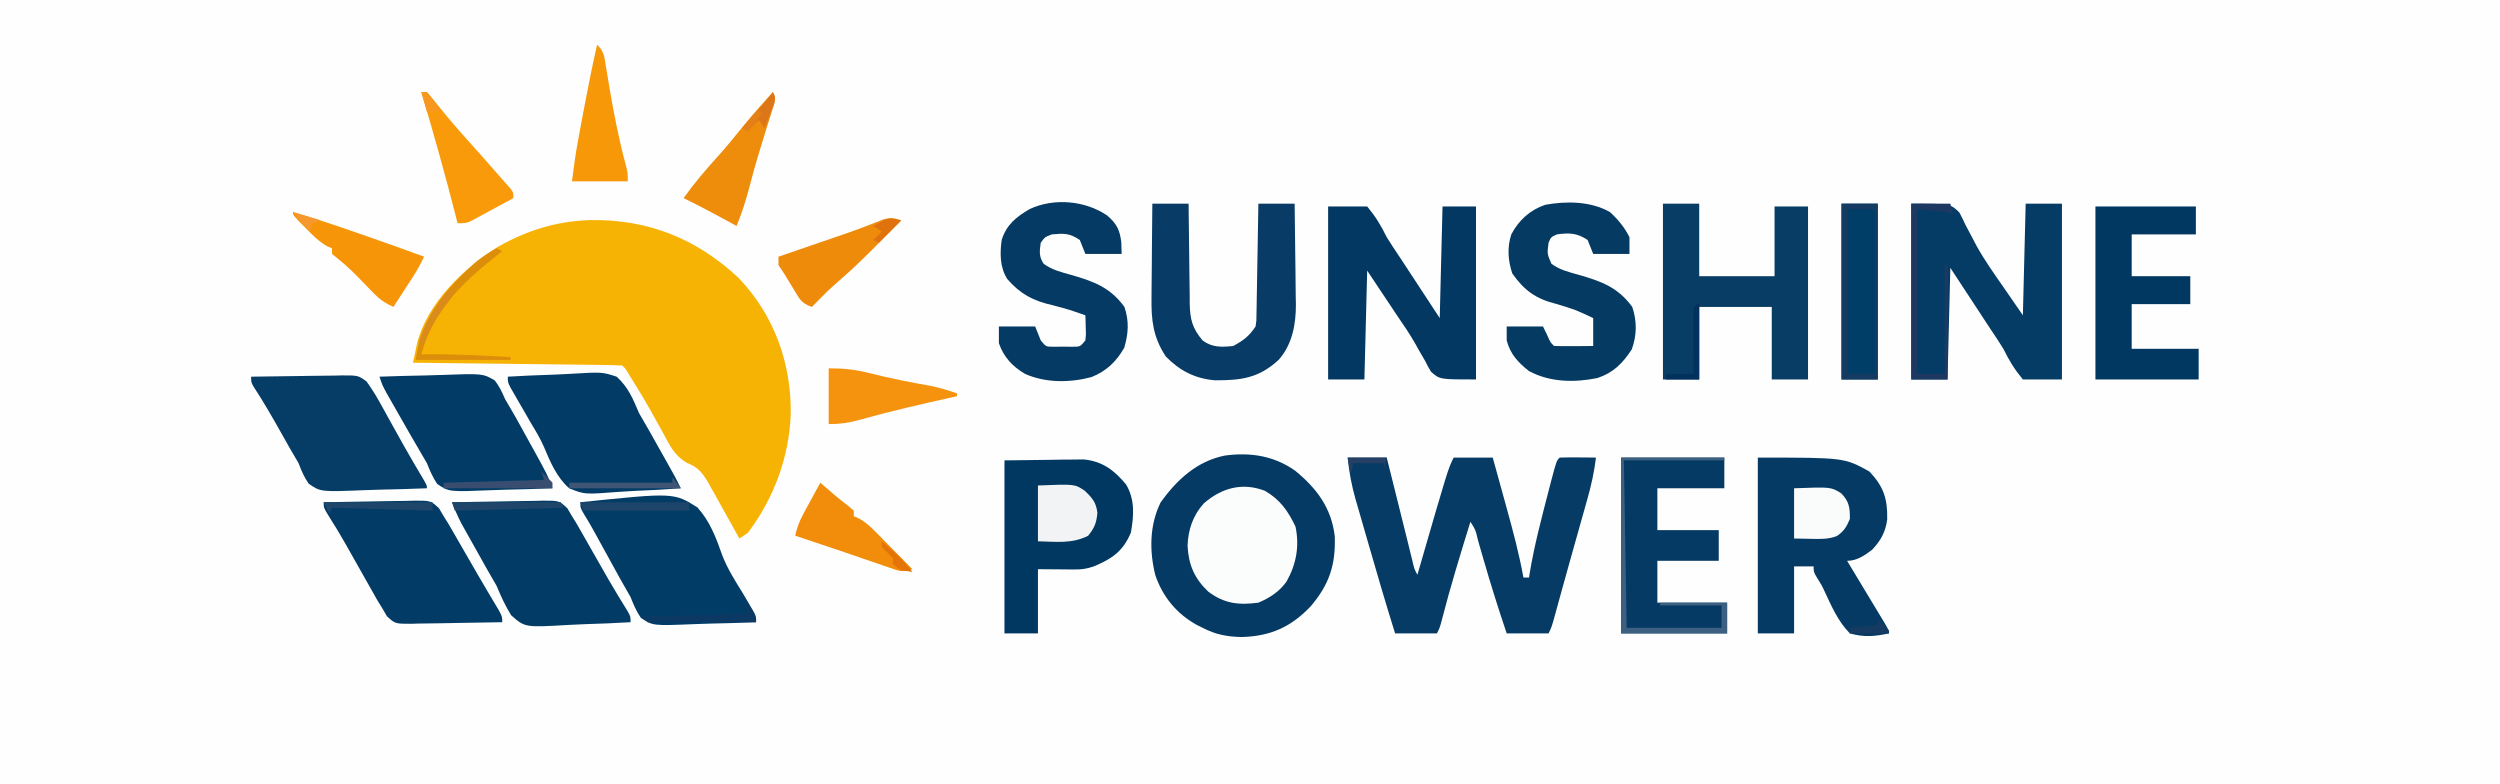 <?xml version="1.0" encoding="UTF-8"?>
<svg version="1.1" xmlns="http://www.w3.org/2000/svg" width="896" height="281">
<rect width="100%" height="100%" fill="#808080" stroke="none"/>
<path d="M0 0 C295.68 0 591.36 0 896 0 C896 92.73 896 185.46 896 281 C600.32 281 304.64 281 0 281 C0 188.27 0 95.54 0 0 Z " fill="#FEFEFE" transform="translate(0,0)"/>
<path d="M0 0 C20.768 -0.405 38.232 6.513 53.441 20.734 C66.16 33.996 72.393 51.339 72.131 69.551 C71.558 85.019 66.067 99.767 56.727 112.117 C55.737 112.777 54.747 113.437 53.727 114.117 C53.348 113.436 52.97 112.755 52.581 112.053 C50.864 108.968 49.139 105.886 47.414 102.805 C46.819 101.733 46.224 100.661 45.611 99.557 C44.746 98.015 44.746 98.015 43.863 96.441 C43.334 95.494 42.805 94.546 42.26 93.569 C40.113 90.137 38.654 88.486 34.875 86.984 C30.384 84.321 28.765 80.765 26.352 76.242 C25.4 74.528 24.447 72.814 23.492 71.102 C22.795 69.836 22.795 69.836 22.084 68.545 C20.179 65.138 18.16 61.808 16.102 58.492 C15.47 57.469 14.838 56.445 14.188 55.391 C12.918 53.237 12.918 53.237 11.727 52.117 C9.385 51.992 7.071 51.931 4.728 51.912 C3.997 51.902 3.265 51.892 2.511 51.882 C0.082 51.85 -2.348 51.825 -4.777 51.801 C-6.457 51.78 -8.138 51.759 -9.818 51.738 C-14.248 51.683 -18.679 51.633 -23.109 51.585 C-27.627 51.535 -32.145 51.479 -36.662 51.424 C-45.532 51.316 -54.403 51.215 -63.273 51.117 C-62.969 49.678 -62.661 48.239 -62.35 46.801 C-62.093 45.599 -62.093 45.599 -61.831 44.372 C-58.228 29.793 -44.929 17.036 -32.586 9.43 C-22.113 3.592 -11.888 0.426 0 0 Z " fill="#F6B304" transform="translate(211.273,78.883)"/>
<path d="M0 0 C7.702 6.335 12.911 13.284 14.133 23.43 C14.497 33.743 12.134 40.797 5.438 48.625 C-1.619 55.993 -8.888 59.265 -19.188 59.562 C-24.486 59.457 -28.555 58.681 -33.25 56.25 C-34.25 55.757 -34.25 55.757 -35.27 55.254 C-42.486 51.266 -47.529 45.189 -50.188 37.375 C-52.35 28.699 -52.282 19.366 -48.25 11.25 C-42.436 3.167 -35.268 -3.45 -25.309 -5.469 C-16.182 -6.716 -7.626 -5.433 0 0 Z " fill="#043A64" transform="translate(464.25,168.75)"/>
<path d="M0 0 C4.62 0 9.24 0 14 0 C14.644 2.575 15.287 5.149 15.931 7.724 C16.479 9.915 17.027 12.105 17.575 14.295 C18.808 19.224 20.04 24.153 21.254 29.086 C21.526 30.188 21.526 30.188 21.804 31.312 C22.283 33.257 22.761 35.203 23.238 37.148 C23.876 39.92 23.876 39.92 25 42 C25.186 41.357 25.372 40.714 25.563 40.051 C35.984 4.031 35.984 4.031 38 0 C42.62 0 47.24 0 52 0 C53.25 4.515 54.495 9.032 55.735 13.55 C56.157 15.082 56.58 16.615 57.004 18.146 C59.286 26.391 61.476 34.574 63 43 C63.66 43 64.32 43 65 43 C65.086 42.438 65.173 41.876 65.262 41.297 C66.917 31.394 69.485 21.712 72 12 C72.316 10.779 72.632 9.559 72.957 8.301 C74.856 1.144 74.856 1.144 76 0 C78.186 -0.073 80.375 -0.084 82.562 -0.062 C84.359 -0.049 84.359 -0.049 86.191 -0.035 C87.118 -0.024 88.045 -0.012 89 0 C88.373 5.116 87.303 9.966 85.891 14.926 C85.682 15.672 85.473 16.419 85.258 17.188 C84.593 19.564 83.922 21.938 83.25 24.312 C82.815 25.863 82.38 27.413 81.945 28.963 C81.076 32.063 80.204 35.162 79.33 38.26 C78.407 41.541 77.495 44.825 76.592 48.111 C76.364 48.938 76.136 49.764 75.902 50.616 C75.466 52.202 75.031 53.788 74.599 55.375 C73.111 60.778 73.111 60.778 72 63 C67.05 63 62.1 63 57 63 C54.018 54.203 51.254 45.344 48.668 36.422 C48.443 35.647 48.218 34.872 47.986 34.074 C47.542 32.541 47.101 31.007 46.663 29.473 C45.869 25.953 45.869 25.953 44 23 C40.375 34.727 36.763 46.437 33.727 58.332 C33 61 33 61 32 63 C27.05 63 22.1 63 17 63 C13.736 52.544 10.65 42.042 7.626 31.514 C7.081 29.62 6.533 27.727 5.983 25.834 C5.177 23.061 4.378 20.287 3.582 17.512 C3.337 16.675 3.092 15.838 2.84 14.976 C1.417 9.977 0.515 5.175 0 0 Z " fill="#053B64" transform="translate(483,164)"/>
<path d="M0 0 C31 0 31 0 40 5 C45.126 10.389 46.532 14.842 46.375 22.176 C45.781 26.648 44.084 29.74 41 33 C38.263 35.073 35.545 37 32 37 C32.454 37.752 32.909 38.504 33.377 39.279 C35.056 42.06 36.733 44.843 38.409 47.626 C39.135 48.832 39.863 50.038 40.591 51.243 C41.636 52.972 42.677 54.703 43.719 56.434 C44.347 57.476 44.976 58.518 45.623 59.592 C47 62 47 62 47 63 C42 64.102 37.949 64.457 33 63 C28.833 58.854 26.414 53.268 23.959 47.999 C22.945 45.802 22.945 45.802 21.23 43.074 C20 41 20 41 20 39 C17.69 39 15.38 39 13 39 C13 46.92 13 54.84 13 63 C8.71 63 4.42 63 0 63 C0 42.21 0 21.42 0 0 Z " fill="#053A64" transform="translate(630,164)"/>
<path d="M0 0 C14 0 14 0 17.246 3.164 C18.028 4.625 18.756 6.115 19.438 7.625 C20.3 9.264 21.17 10.9 22.047 12.531 C22.505 13.409 22.963 14.287 23.436 15.191 C26.336 20.398 29.789 25.236 33.188 30.125 C35.436 33.384 37.684 36.642 40 40 C40.33 26.8 40.66 13.6 41 0 C45.29 0 49.58 0 54 0 C54 20.79 54 41.58 54 63 C49.38 63 44.76 63 40 63 C36.86 59.193 35.145 56.318 33 52 C31.453 49.483 29.807 47.035 28.16 44.582 C27.397 43.421 26.636 42.259 25.875 41.097 C24.947 39.683 24.019 38.269 23.062 36.812 C20.072 32.254 17.081 27.696 14 23 C13.67 36.2 13.34 49.4 13 63 C8.71 63 4.42 63 0 63 C0 42.21 0 21.42 0 0 Z " fill="#043C66" transform="translate(685,73)"/>
<path d="M0 0 C4.62 0 9.24 0 14 0 C17.14 3.807 18.855 6.682 21 11 C22.547 13.517 24.193 15.965 25.84 18.418 C26.603 19.579 27.364 20.741 28.125 21.903 C29.053 23.317 29.981 24.731 30.938 26.188 C33.928 30.746 36.919 35.304 40 40 C40.33 26.8 40.66 13.6 41 0 C44.96 0 48.92 0 53 0 C53 20.46 53 40.92 53 62 C40 62 40 62 36.895 59.246 C35.81 57.428 35.81 57.428 34.812 55.438 C34.013 54.058 33.212 52.679 32.41 51.301 C32.017 50.589 31.624 49.877 31.219 49.143 C29.248 45.679 26.994 42.416 24.75 39.125 C23.973 37.962 23.196 36.798 22.422 35.633 C21.623 34.434 20.823 33.235 20 32 C18.02 29.03 16.04 26.06 14 23 C13.67 35.87 13.34 48.74 13 62 C8.71 62 4.42 62 0 62 C0 41.54 0 21.08 0 0 Z " fill="#033862" transform="translate(476,74)"/>
<path d="M0 0 C5.156 -0.062 10.312 -0.124 15.625 -0.188 C17.241 -0.215 18.857 -0.242 20.522 -0.27 C22.449 -0.282 22.449 -0.282 24.414 -0.293 C25.723 -0.309 27.032 -0.324 28.381 -0.341 C35.124 0.294 39.371 3.567 43.578 8.621 C46.811 14.03 46.379 19.864 45.312 25.875 C42.473 32.635 38.536 35.262 32 38 C29.293 38.902 27.762 39.119 24.988 39.098 C23.964 39.094 23.964 39.094 22.919 39.09 C21.629 39.076 21.629 39.076 20.312 39.062 C17.569 39.042 14.826 39.021 12 39 C12 46.59 12 54.18 12 62 C8.04 62 4.08 62 0 62 C0 41.54 0 21.08 0 0 Z " fill="#013862" transform="translate(360,165)"/>
<path d="M0 0 C4.29 0 8.58 0 13 0 C13 8.58 13 17.16 13 26 C21.91 26 30.82 26 40 26 C40 17.75 40 9.5 40 1 C43.96 1 47.92 1 52 1 C52 21.46 52 41.92 52 63 C47.71 63 43.42 63 39 63 C39 54.42 39 45.84 39 37 C30.42 37 21.84 37 13 37 C13 45.58 13 54.16 13 63 C8.71 63 4.42 63 0 63 C0 42.21 0 21.42 0 0 Z " fill="#083D66" transform="translate(596,73)"/>
<path d="M0 0 C4.29 0 8.58 0 13 0 C13.009 1.271 13.019 2.542 13.028 3.852 C13.068 8.582 13.134 13.312 13.208 18.042 C13.236 20.087 13.257 22.131 13.271 24.176 C13.292 27.12 13.339 30.064 13.391 33.008 C13.392 33.917 13.393 34.827 13.394 35.764 C13.525 41.461 14.299 44.61 18 49 C21.415 51.59 24.833 51.431 29 51 C32.704 48.973 34.654 47.52 37 44 C37.326 41.923 37.326 41.923 37.319 39.62 C37.339 38.74 37.359 37.859 37.379 36.952 C37.391 36.005 37.402 35.058 37.414 34.082 C37.433 33.11 37.453 32.137 37.473 31.135 C37.533 28.028 37.579 24.92 37.625 21.812 C37.663 19.706 37.702 17.6 37.742 15.494 C37.838 10.33 37.922 5.165 38 0 C42.29 0 46.58 0 51 0 C51.1 6.083 51.172 12.166 51.22 18.25 C51.24 20.315 51.267 22.381 51.302 24.447 C51.351 27.431 51.373 30.414 51.391 33.398 C51.411 34.309 51.432 35.22 51.453 36.159 C51.456 43.296 50.157 50.39 45.324 55.917 C38.216 62.522 31.851 63.332 22.402 63.301 C15.264 62.67 9.806 59.886 4.812 54.75 C0.245 47.821 -0.429 41.674 -0.293 33.594 C-0.289 32.628 -0.284 31.663 -0.28 30.669 C-0.263 27.612 -0.226 24.556 -0.188 21.5 C-0.172 19.417 -0.159 17.333 -0.146 15.25 C-0.114 10.166 -0.062 5.083 0 0 Z " fill="#083B65" transform="translate(413,73)"/>
<path d="M0 0 C5.481 -0.124 10.961 -0.214 16.443 -0.275 C18.307 -0.3 20.172 -0.334 22.036 -0.377 C24.717 -0.438 27.396 -0.466 30.078 -0.488 C30.911 -0.514 31.743 -0.54 32.601 -0.566 C38.385 -0.569 38.385 -0.569 41.341 2.167 C41.889 3.102 42.436 4.037 43 5 C43.573 5.923 44.146 6.845 44.736 7.796 C45.59 9.295 45.59 9.295 46.461 10.824 C47.098 11.936 47.735 13.048 48.391 14.193 C49.052 15.358 49.714 16.523 50.375 17.688 C51.674 19.963 52.973 22.237 54.273 24.512 C54.897 25.605 55.521 26.699 56.163 27.826 C58.36 31.621 60.64 35.361 62.956 39.085 C64 41 64 41 64 43 C58.45 43.323 52.906 43.558 47.35 43.714 C45.463 43.779 43.577 43.868 41.693 43.981 C26.127 44.89 26.127 44.89 21.193 40.505 C19.077 37.096 17.534 33.705 16 30 C14.77 27.797 13.513 25.609 12.227 23.438 C11.023 21.293 9.823 19.147 8.625 17 C7.703 15.362 7.703 15.362 6.762 13.691 C5.878 12.112 5.878 12.112 4.977 10.5 C4.451 9.562 3.926 8.623 3.385 7.656 C2.078 5.149 0.998 2.644 0 0 Z " fill="#023C66" transform="translate(162,180)"/>
<path d="M0 0 C5.481 -0.124 10.961 -0.214 16.443 -0.275 C18.307 -0.3 20.172 -0.334 22.036 -0.377 C24.717 -0.438 27.396 -0.466 30.078 -0.488 C30.911 -0.514 31.743 -0.54 32.601 -0.566 C38.39 -0.569 38.39 -0.569 41.357 2.198 C41.899 3.123 42.441 4.047 43 5 C43.537 5.852 44.075 6.703 44.628 7.58 C45.149 8.483 45.67 9.386 46.207 10.316 C46.794 11.329 47.381 12.342 47.986 13.385 C48.89 14.958 48.89 14.958 49.812 16.562 C50.404 17.584 50.995 18.606 51.604 19.658 C52.796 21.72 53.987 23.783 55.174 25.848 C56.44 28.033 57.719 30.211 59.009 32.382 C59.649 33.461 60.29 34.541 60.949 35.652 C61.534 36.631 62.119 37.609 62.721 38.617 C64 41 64 41 64 43 C58.519 43.124 53.039 43.214 47.557 43.275 C45.693 43.3 43.828 43.334 41.964 43.377 C39.283 43.438 36.604 43.466 33.922 43.488 C33.089 43.514 32.257 43.54 31.399 43.566 C25.62 43.569 25.62 43.569 22.675 40.865 C22.122 39.92 21.569 38.974 21 38 C20.392 37.006 19.783 36.013 19.156 34.989 C18.539 33.893 17.921 32.797 17.285 31.668 C16.948 31.073 16.61 30.477 16.262 29.864 C15.191 27.974 14.127 26.081 13.062 24.188 C11.66 21.7 10.255 19.215 8.848 16.73 C8.513 16.137 8.178 15.544 7.833 14.933 C5.968 11.646 4.036 8.42 1.996 5.238 C0 2 0 2 0 0 Z " fill="#023C66" transform="translate(116,180)"/>
<path d="M0 0 C33.491 -3.466 33.491 -3.466 41.946 1.853 C46.424 6.8 48.652 12.72 50.832 18.95 C52.728 23.901 55.532 28.255 58.312 32.75 C59.234 34.302 60.148 35.859 61.051 37.422 C61.429 38.067 61.807 38.713 62.197 39.378 C63 41 63 41 63 43 C57.556 43.223 52.115 43.386 46.667 43.494 C44.816 43.54 42.965 43.601 41.115 43.679 C25.931 44.303 25.931 44.303 21.689 41.44 C20.045 39.042 19.064 36.706 18 34 C16.768 31.785 15.512 29.582 14.238 27.391 C12.918 25.017 11.617 22.633 10.312 20.25 C9.315 18.435 8.316 16.622 7.316 14.808 C6.416 13.174 5.519 11.539 4.622 9.903 C3.555 7.993 2.444 6.105 1.29 4.245 C0 2 0 2 0 0 Z " fill="#013C66" transform="translate(208,180)"/>
<path d="M0 0 C3.412 2.903 4.577 5.19 5.09 9.656 C5.131 11.018 5.172 12.379 5.215 13.781 C0.925 13.781 -3.365 13.781 -7.785 13.781 C-8.445 12.131 -9.105 10.481 -9.785 8.781 C-13.495 6.308 -15.396 6.396 -19.785 6.781 C-22.306 7.733 -22.306 7.733 -23.785 9.781 C-24.219 12.757 -24.479 14.758 -22.746 17.312 C-19.805 19.515 -16.461 20.301 -12.973 21.281 C-4.835 23.606 1.106 25.775 6.215 32.781 C7.932 37.933 7.653 42.287 6.152 47.406 C3.267 52.432 -0.179 55.711 -5.562 57.922 C-13.293 59.983 -22.032 60.071 -29.41 56.781 C-33.911 54.133 -37.072 50.766 -38.785 45.781 C-38.785 43.801 -38.785 41.821 -38.785 39.781 C-34.495 39.781 -30.205 39.781 -25.785 39.781 C-25.125 41.431 -24.465 43.081 -23.785 44.781 C-21.929 47.062 -21.929 47.062 -19.035 47.047 C-17.426 47.039 -17.426 47.039 -15.785 47.031 C-14.713 47.036 -13.64 47.042 -12.535 47.047 C-9.642 47.062 -9.642 47.062 -7.785 44.781 C-7.543 42.571 -7.543 42.571 -7.66 40.156 C-7.678 39.339 -7.696 38.522 -7.715 37.68 C-7.738 37.053 -7.761 36.427 -7.785 35.781 C-13.601 33.745 -13.601 33.745 -19.551 32.16 C-26.512 30.595 -31.057 28.198 -35.785 22.781 C-38.449 18.564 -38.436 13.636 -37.785 8.781 C-36.058 3.293 -32.62 0.579 -27.785 -2.273 C-19.119 -6.369 -7.841 -5.353 0 0 Z " fill="#053A64" transform="translate(396.785,77.219)"/>
<path d="M0 0 C2.906 2.648 5.24 5.48 7 9 C7 10.98 7 12.96 7 15 C2.71 15 -1.58 15 -6 15 C-6.66 13.35 -7.32 11.7 -8 10 C-11.81 7.46 -14.535 7.414 -19 8 C-21.129 8.961 -21.129 8.961 -22 11 C-22.519 14.975 -22.519 14.975 -20.965 18.531 C-18.021 20.732 -14.677 21.519 -11.188 22.5 C-3.05 24.825 2.891 26.993 8 34 C9.726 39.177 9.686 44.123 7.812 49.25 C4.547 54.204 1.264 57.583 -4.496 59.496 C-12.799 61.167 -21.48 61.028 -29 57 C-32.878 53.974 -35.753 50.863 -37 46 C-37 44.35 -37 42.7 -37 41 C-32.71 41 -28.42 41 -24 41 C-23.526 41.969 -23.051 42.939 -22.562 43.938 C-21.298 46.805 -21.298 46.805 -20 48 C-17.647 48.073 -15.292 48.084 -12.938 48.062 C-11.647 48.053 -10.357 48.044 -9.027 48.035 C-7.529 48.018 -7.529 48.018 -6 48 C-6 44.7 -6 41.4 -6 38 C-12.421 34.979 -12.421 34.979 -19.188 32.938 C-26.475 31.145 -30.75 28.091 -35 22 C-36.53 17.41 -36.886 12.689 -35.352 8.031 C-32.769 2.999 -28.547 -0.825 -23.137 -2.617 C-15.535 -3.979 -6.843 -3.895 0 0 Z " fill="#053A63" transform="translate(577,76)"/>
<path d="M0 0 C5.481 -0.099 10.961 -0.171 16.443 -0.22 C18.307 -0.24 20.172 -0.267 22.036 -0.302 C24.717 -0.35 27.397 -0.373 30.078 -0.391 C30.911 -0.411 31.743 -0.432 32.601 -0.453 C38.369 -0.455 38.369 -0.455 41.371 1.712 C43.063 4.088 44.576 6.447 45.988 9 C46.527 9.965 47.065 10.929 47.62 11.923 C48.179 12.939 48.737 13.954 49.312 15 C50.468 17.076 51.624 19.151 52.781 21.227 C53.611 22.72 53.611 22.72 54.457 24.243 C56.877 28.566 59.392 32.829 61.926 37.086 C63 39 63 39 63 40 C57.414 40.223 51.83 40.386 46.24 40.494 C44.34 40.54 42.441 40.601 40.542 40.679 C24.875 41.307 24.875 41.307 20.601 38.328 C18.987 35.951 18.014 33.685 17 31 C16.013 29.255 15 27.525 13.965 25.809 C12.952 24.02 11.943 22.23 10.938 20.438 C7.719 14.722 4.486 9.063 0.885 3.578 C0 2 0 2 0 0 Z " fill="#053D66" transform="translate(90,135)"/>
<path d="M0 0 C12.21 0 24.42 0 37 0 C37 3.63 37 7.26 37 11 C29.08 11 21.16 11 13 11 C13 15.95 13 20.9 13 26 C20.26 26 27.52 26 35 26 C35 29.63 35 33.26 35 37 C27.74 37 20.48 37 13 37 C13 41.95 13 46.9 13 52 C21.25 52 29.5 52 38 52 C38 55.63 38 59.26 38 63 C25.46 63 12.92 63 0 63 C0 42.21 0 21.42 0 0 Z " fill="#043A64" transform="translate(581,164)"/>
<path d="M0 0 C5.444 -0.198 10.886 -0.343 16.333 -0.439 C18.184 -0.48 20.035 -0.534 21.885 -0.604 C37.001 -1.156 37.001 -1.156 41.309 1.335 C42.984 3.463 43.933 5.51 45 8 C46.255 10.177 47.521 12.347 48.797 14.512 C49.792 16.291 50.773 18.077 51.751 19.865 C52.756 21.698 53.77 23.526 54.785 25.354 C60.138 35.045 60.138 35.045 62 40 C56.556 40.223 51.115 40.386 45.667 40.494 C43.816 40.54 41.965 40.601 40.115 40.679 C24.939 41.303 24.939 41.303 20.711 38.462 C19.072 36.062 18.084 33.697 17 31 C16.025 29.298 15.047 27.597 14.037 25.916 C12.943 24.092 11.884 22.252 10.834 20.402 C9.388 17.858 7.938 15.316 6.482 12.777 C5.783 11.552 5.085 10.327 4.387 9.102 C3.76 8.002 3.133 6.901 2.487 5.768 C1 3 1 3 0 0 Z " fill="#023C66" transform="translate(136,135)"/>
<path d="M0 0 C5.407 -0.323 10.809 -0.558 16.223 -0.714 C18.061 -0.779 19.898 -0.868 21.734 -0.981 C33.789 -1.703 33.789 -1.703 39 0 C43.12 3.728 44.887 7.932 47 13 C48.157 15.069 49.342 17.123 50.555 19.16 C51.664 21.126 52.771 23.094 53.875 25.062 C54.442 26.067 55.009 27.072 55.594 28.107 C60.062 36.043 60.062 36.043 62 40 C56.487 40.423 50.984 40.73 45.459 40.934 C43.586 41.019 41.714 41.135 39.844 41.282 C27.498 42.234 27.498 42.234 22 40 C17.494 36.074 15.226 30.556 12.939 25.151 C11.661 22.224 10.056 19.543 8.398 16.816 C7.39 15.066 6.382 13.314 5.375 11.562 C4.848 10.654 4.321 9.746 3.777 8.811 C3.281 7.946 2.785 7.082 2.273 6.191 C1.834 5.43 1.395 4.669 0.943 3.885 C0 2 0 2 0 0 Z " fill="#023C66" transform="translate(182,135)"/>
<path d="M0 0 C11.88 0 23.76 0 36 0 C36 3.3 36 6.6 36 10 C28.41 10 20.82 10 13 10 C13 14.95 13 19.9 13 25 C19.93 25 26.86 25 34 25 C34 28.3 34 31.6 34 35 C27.07 35 20.14 35 13 35 C13 40.28 13 45.56 13 51 C20.92 51 28.84 51 37 51 C37 54.63 37 58.26 37 62 C24.79 62 12.58 62 0 62 C0 41.54 0 21.08 0 0 Z " fill="#013862" transform="translate(751,74)"/>
<path d="M0 0 C5.459 3.185 8.248 7.164 10.957 12.84 C12.421 19.761 11.244 26.243 7.816 32.402 C5.247 36.102 1.73 38.359 -2.355 40.09 C-9.457 41.025 -14.637 40.436 -20.355 36.09 C-25.287 31.408 -27.368 26.505 -27.73 19.777 C-27.575 14.032 -25.802 8.778 -21.895 4.484 C-15.524 -1.029 -8.12 -3.138 0 0 Z " fill="#FBFCFC" transform="translate(453.355,175.91)"/>
<path d="M0 0 C4.29 0 8.58 0 13 0 C13 20.79 13 41.58 13 63 C8.71 63 4.42 63 0 63 C0 42.21 0 21.42 0 0 Z " fill="#003E67" transform="translate(660,73)"/>
<path d="M0 0 C0.66 0 1.32 0 2 0 C3.414 1.573 4.756 3.211 6.062 4.875 C9.855 9.617 13.786 14.166 17.871 18.656 C20.404 21.444 22.89 24.269 25.359 27.113 C26.487 28.41 27.622 29.698 28.766 30.98 C29.593 31.918 29.593 31.918 30.438 32.875 C30.931 33.429 31.425 33.984 31.934 34.555 C33 36 33 36 33 38 C30.235 39.51 27.462 41.006 24.688 42.5 C23.902 42.929 23.116 43.359 22.307 43.801 C21.549 44.207 20.792 44.613 20.012 45.031 C19.315 45.408 18.619 45.785 17.901 46.174 C16 47 16 47 13 47 C12.782 46.143 12.782 46.143 12.56 45.27 C8.687 30.083 4.473 15.02 0 0 Z " fill="#F89A09" transform="translate(151,33)"/>
<path d="M0 0 C1.369 2.739 0.627 3.811 -0.293 6.699 C-0.592 7.654 -0.89 8.609 -1.198 9.594 C-1.525 10.615 -1.851 11.636 -2.188 12.688 C-4.344 19.576 -6.446 26.448 -8.25 33.438 C-9.547 38.448 -11.045 43.21 -13 48 C-13.701 47.613 -14.402 47.227 -15.125 46.828 C-20.698 43.769 -26.292 40.8 -32 38 C-28.117 32.548 -23.873 27.578 -19.359 22.641 C-16.188 19.091 -13.213 15.395 -10.219 11.695 C-6.926 7.695 -3.479 3.839 0 0 Z " fill="#EE8D0B" transform="translate(277,33)"/>
<path d="M0 0 C7.735 2.233 15.337 4.786 22.938 7.438 C24.592 8.011 24.592 8.011 26.279 8.596 C33.209 11.004 40.113 13.472 47 16 C45.744 18.591 44.401 21.038 42.836 23.453 C42.436 24.072 42.037 24.691 41.625 25.328 C41.212 25.962 40.8 26.597 40.375 27.25 C39.955 27.9 39.535 28.549 39.102 29.219 C38.07 30.814 37.035 32.407 36 34 C33.141 32.706 31.12 31.354 28.941 29.102 C28.115 28.259 28.115 28.259 27.271 27.398 C26.708 26.813 26.144 26.228 25.562 25.625 C22.506 22.473 19.546 19.43 16.09 16.711 C15.4 16.146 14.711 15.582 14 15 C14 14.34 14 13.68 14 13 C13.448 12.774 12.897 12.549 12.328 12.316 C9.3 10.604 7.187 8.413 4.75 5.938 C3.858 5.039 2.966 4.141 2.047 3.215 C0 1 0 1 0 0 Z " fill="#F79509" transform="translate(105,76)"/>
<path d="M0 0 C-2.662 2.692 -5.331 5.378 -8 8.062 C-9.116 9.191 -9.116 9.191 -10.254 10.342 C-14.464 14.57 -18.758 18.615 -23.281 22.506 C-25.273 24.237 -27.154 26.053 -29 27.938 C-29.578 28.524 -30.155 29.111 -30.75 29.715 C-31.163 30.139 -31.575 30.563 -32 31 C-35.904 29.699 -36.453 28.096 -38.562 24.625 C-39.162 23.648 -39.761 22.671 -40.379 21.664 C-40.914 20.785 -41.449 19.906 -42 19 C-42.66 18.01 -43.32 17.02 -44 16 C-44 15.01 -44 14.02 -44 13 C-43.179 12.718 -42.358 12.436 -41.512 12.146 C-38.413 11.08 -35.313 10.014 -32.214 8.947 C-30.883 8.489 -29.551 8.032 -28.22 7.574 C-26.927 7.13 -25.633 6.685 -24.34 6.24 C-23.06 5.799 -21.78 5.36 -20.499 4.921 C-15.703 3.271 -10.971 1.479 -6.263 -0.407 C-3.753 -1.065 -2.419 -0.854 0 0 Z " fill="#EF8B0B" transform="translate(323,79)"/>
<path d="M0 0 C5.513 0 9.74 0.463 14.938 1.812 C22.092 3.592 29.249 5.028 36.512 6.289 C39.798 6.959 42.847 7.867 46 9 C46 9.33 46 9.66 46 10 C45.433 10.125 44.866 10.251 44.282 10.38 C33.149 12.849 22.061 15.387 11.081 18.475 C7.152 19.554 4.138 20 0 20 C0 13.4 0 6.8 0 0 Z " fill="#F5930E" transform="translate(297,132)"/>
<path d="M0 0 C2.569 2.569 2.565 4.192 3.148 7.758 C3.347 8.934 3.546 10.111 3.751 11.323 C3.957 12.577 4.163 13.832 4.375 15.125 C5.988 24.605 7.774 33.913 10.301 43.191 C11 46 11 46 11 49 C4.4 49 -2.2 49 -9 49 C-8.399 44.193 -7.792 39.545 -6.914 34.805 C-6.707 33.682 -6.499 32.56 -6.286 31.404 C-6.068 30.239 -5.85 29.075 -5.625 27.875 C-5.402 26.679 -5.18 25.483 -4.95 24.251 C-3.429 16.137 -1.83 8.05 0 0 Z " fill="#F79809" transform="translate(214,16)"/>
<path d="M0 0 C0.447 0.387 0.895 0.773 1.355 1.172 C1.96 1.693 2.565 2.213 3.188 2.75 C4.139 3.57 4.139 3.57 5.109 4.406 C6.682 5.732 8.304 6.999 9.938 8.25 C10.618 8.828 11.299 9.405 12 10 C12 10.66 12 11.32 12 12 C12.575 12.249 13.15 12.499 13.743 12.755 C16.324 14.179 18.042 15.815 20.109 17.914 C20.863 18.675 21.618 19.435 22.395 20.219 C23.172 21.013 23.949 21.807 24.75 22.625 C25.543 23.427 26.336 24.229 27.152 25.055 C29.106 27.032 31.055 29.014 33 31 C29.427 32.191 28.471 31.727 24.984 30.523 C23.987 30.184 22.989 29.845 21.961 29.496 C20.901 29.126 19.842 28.756 18.75 28.375 C17.137 27.824 17.137 27.824 15.492 27.262 C13.333 26.524 11.175 25.783 9.018 25.038 C5.021 23.663 1.012 22.328 -3 21 C-5 20.333 -7 19.667 -9 19 C-8.387 16.179 -7.528 13.862 -6.152 11.328 C-5.795 10.664 -5.437 10 -5.068 9.316 C-4.695 8.634 -4.322 7.953 -3.938 7.25 C-3.56 6.553 -3.183 5.855 -2.795 5.137 C-1.867 3.422 -0.934 1.711 0 0 Z " fill="#F18D0B" transform="translate(294,173)"/>
<path d="M0 0 C13.125 -0.536 13.125 -0.536 16.688 1.812 C19.448 4.424 20.896 6.044 21.312 9.875 C20.954 13.461 20.255 15.201 18 18 C12.236 20.985 6.34 20.128 0 20 C0 13.4 0 6.8 0 0 Z " fill="#F2F3F5" transform="translate(372,174)"/>
<path d="M0 0 C13.206 -0.494 13.206 -0.494 16.895 1.801 C19.785 4.82 20 6.866 20 11 C18.807 13.826 17.864 15.423 15.309 17.129 C12.207 18.299 9.554 18.191 6.25 18.125 C3.156 18.063 3.156 18.063 0 18 C0 12.06 0 6.12 0 0 Z " fill="#FAFBFB" transform="translate(643,175)"/>
<path d="M0 0 C4.29 0 8.58 0 13 0 C13 20.79 13 41.58 13 63 C8.71 63 4.42 63 0 63 C0 42.21 0 21.42 0 0 Z M2 2 C2 21.47 2 40.94 2 61 C5.3 61 8.6 61 12 61 C12 41.53 12 22.06 12 2 C8.7 2 5.4 2 2 2 Z " fill="#153B63" transform="translate(660,73)"/>
<path d="M0 0 C4.62 0 9.24 0 14 0 C14.33 1.32 14.66 2.64 15 4 C14.34 3.67 13.68 3.34 13 3 C9.37 2.67 5.74 2.34 2 2 C2 21.47 2 40.94 2 61 C5.3 61 8.6 61 12 61 C12 48.13 12 35.26 12 22 C12.33 22 12.66 22 13 22 C13 35.53 13 49.06 13 63 C8.71 63 4.42 63 0 63 C0 42.21 0 21.42 0 0 Z " fill="#1D3962" transform="translate(685,73)"/>
<path d="M0 0 C12.21 0 24.42 0 37 0 C37 0.33 37 0.66 37 1 C25.12 1 13.24 1 1 1 C1.33 20.8 1.66 40.6 2 61 C13.22 61 24.44 61 36 61 C36 58.36 36 55.72 36 53 C28.74 53 21.48 53 14 53 C14 52.67 14 52.34 14 52 C21.92 52 29.84 52 38 52 C38 55.63 38 59.26 38 63 C25.46 63 12.92 63 0 63 C0 42.21 0 21.42 0 0 Z " fill="#3D6081" transform="translate(581,164)"/>
<path d="M0 0 C0.66 0.33 1.32 0.66 2 1 C0.966 1.818 0.966 1.818 -0.09 2.652 C-12.614 12.703 -22.632 22.136 -27 38 C-26.366 37.988 -25.732 37.977 -25.078 37.965 C-15.031 37.868 -5.029 38.445 5 39 C5 39.33 5 39.66 5 40 C-6.22 40 -17.44 40 -29 40 C-27.143 25.147 -18.231 14.372 -7.176 4.691 C-4.863 2.894 -2.605 1.344 0 0 Z " fill="#DC8D0A" transform="translate(178,89)"/>
<path d="M0 0 C2.764 2.403 3.041 3.163 4 7 C-8.87 7 -21.74 7 -35 7 C-35.33 6.34 -35.66 5.68 -36 5 C-23.79 4.67 -11.58 4.34 1 4 C0.505 2.02 0.505 2.02 0 0 Z " fill="#0C3963" transform="translate(267,216)"/>
<path d="M0 0 C1.376 1.29 2.708 2.627 4 4 C4 4.66 4 5.32 4 6 C-8.87 6 -21.74 6 -35 6 C-35 5.34 -35 4.68 -35 4 C-23.12 3.67 -11.24 3.34 1 3 C0.505 1.515 0.505 1.515 0 0 Z " fill="#394D70" transform="translate(194,169)"/>
<path d="M0 0 C12.87 0 25.74 0 39 0 C39 0.99 39 1.98 39 3 C27.12 2.67 15.24 2.34 3 2 C2.67 2.66 2.34 3.32 2 4 C1.34 2.68 0.68 1.36 0 0 Z " fill="#1E456A" transform="translate(116,180)"/>
<path d="M0 0 C12.87 0 25.74 0 39 0 C39 0.99 39 1.98 39 3 C26.46 3 13.92 3 1 3 C0.67 2.01 0.34 1.02 0 0 Z " fill="#1D4469" transform="translate(208,180)"/>
<path d="M0 0 C0.99 1.32 1.98 2.64 3 4 C-10.2 4 -23.4 4 -37 4 C-37 3.34 -37 2.68 -37 2 C-24.79 2 -12.58 2 0 2 C0 1.34 0 0.68 0 0 Z " fill="#3F5576" transform="translate(241,171)"/>
<path d="M0 0 C12.87 0 25.74 0 39 0 C39.495 0.99 39.495 0.99 40 2 C27.13 2.33 14.26 2.66 1 3 C0.67 2.01 0.34 1.02 0 0 Z " fill="#1F466A" transform="translate(162,180)"/>
<path d="M0 0 C0.33 0 0.66 0 1 0 C1 8.91 1 17.82 1 27 C-2.96 27 -6.92 27 -11 27 C-11 26.34 -11 25.68 -11 25 C-7.7 25 -4.4 25 -1 25 C-1.005 24.278 -1.01 23.556 -1.016 22.813 C-1.037 19.563 -1.05 16.313 -1.062 13.062 C-1.071 11.926 -1.079 10.79 -1.088 9.619 C-1.091 8.54 -1.094 7.46 -1.098 6.348 C-1.103 5.347 -1.108 4.347 -1.114 3.317 C-1 1 -1 1 0 0 Z " fill="#02315D" transform="translate(608,109)"/>
<path d="M0 0 C1 2 1 2 0.223 4.602 C-0.16 5.599 -0.543 6.597 -0.938 7.625 C-1.318 8.628 -1.698 9.631 -2.09 10.664 C-2.39 11.435 -2.691 12.206 -3 13 C-3.66 12.01 -4.32 11.02 -5 10 C-6.32 11.32 -7.64 12.64 -9 14 C-9.66 13.67 -10.32 13.34 -11 13 C-10.541 12.481 -10.082 11.961 -9.609 11.426 C-6.316 7.683 -3.07 3.93 0 0 Z " fill="#DD7619" transform="translate(277,33)"/>
<path d="M0 0 C0.66 0.33 1.32 0.66 2 1 C1.602 1.519 1.203 2.039 0.793 2.574 C-3.197 7.826 -6.687 12.774 -9 19 C-9.66 19 -10.32 19 -11 19 C-9.701 14.608 -7.999 11.083 -5.5 7.25 C-4.892 6.306 -4.283 5.363 -3.656 4.391 C-2 2 -2 2 0 0 Z " fill="#DB8B19" transform="translate(161,104)"/>
<path d="M0 0 C4.62 0 9.24 0 14 0 C13.67 1.32 13.34 2.64 13 4 C13 3.34 13 2.68 13 2 C9.37 2 5.74 2 2 2 C1.67 3.32 1.34 4.64 1 6 C0.67 4.02 0.34 2.04 0 0 Z " fill="#254064" transform="translate(483,164)"/>
<path d="M0 0 C-2.64 2.64 -5.28 5.28 -8 8 C-8.66 7.67 -9.32 7.34 -10 7 C-9.01 6.01 -8.02 5.02 -7 4 C-7.99 3.34 -8.98 2.68 -10 2 C-4.5 -1.125 -4.5 -1.125 0 0 Z " fill="#E0720E" transform="translate(323,79)"/>
<path d="M0 0 C1.354 1.312 2.687 2.646 4 4 C4 4.33 4 4.66 4 5 C-0.62 5 -5.24 5 -10 5 C-10 4.34 -10 3.68 -10 3 C-6.7 2.67 -3.4 2.34 0 2 C0 1.34 0 0.68 0 0 Z " fill="#153B62" transform="translate(673,222)"/>
<path d="M0 0 C4.136 3.381 7.813 6.666 11 11 C6.25 10.25 6.25 10.25 4 8 C4 7.34 4 6.68 4 6 C3.34 5.34 2.68 4.68 2 4 C1.34 3.34 0.68 2.68 0 2 C0 1.34 0 0.68 0 0 Z " fill="#E47308" transform="translate(316,194)"/>
<path d="M0 0 C3.3 0.99 6.6 1.98 10 3 C9.01 3.33 8.02 3.66 7 4 C6.67 4.99 6.34 5.98 6 7 C4.02 4.69 2.04 2.38 0 0 Z " fill="#F6982D" transform="translate(105,76)"/>
<path d="M0 0 C0.66 0 1.32 0 2 0 C0.707 2.884 -0.659 4.872 -3 7 C-3.66 6.67 -4.32 6.34 -5 6 C-3.384 3.959 -1.714 1.959 0 0 Z " fill="#E57F18" transform="translate(271,40)"/>
<path d="M0 0 C0.66 0 1.32 0 2 0 C3.289 1.531 3.289 1.531 4.625 3.5 C5.071 4.15 5.517 4.799 5.977 5.469 C6.314 5.974 6.652 6.479 7 7 C5.35 7 3.7 7 2 7 C1.34 4.69 0.68 2.38 0 0 Z " fill="#F8971F" transform="translate(151,33)"/>
</svg>
